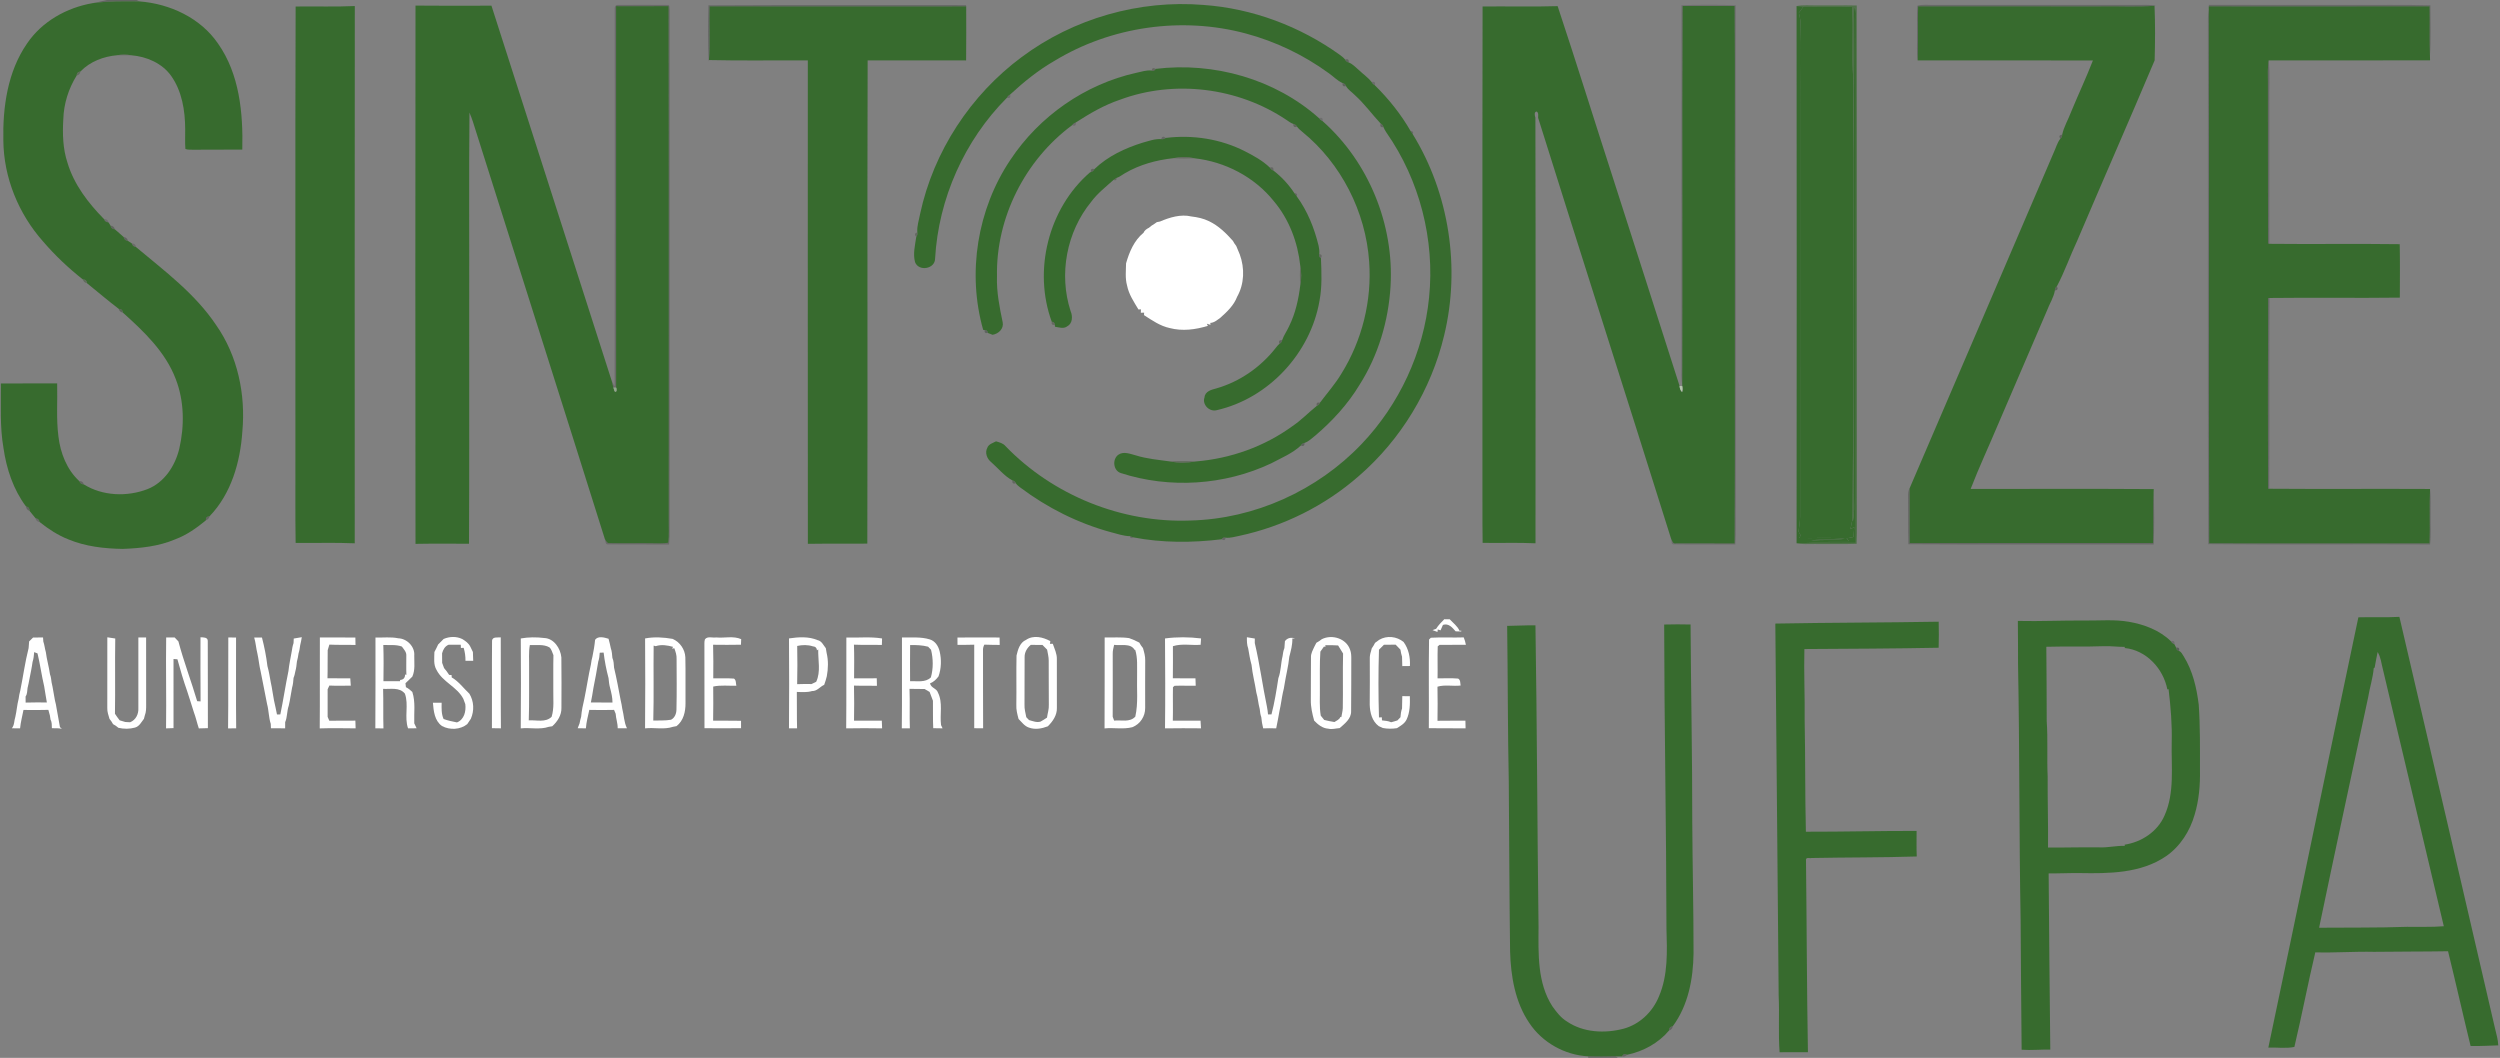 <?xml version="1.0" encoding="UTF-8" ?>
<!DOCTYPE svg PUBLIC "-//W3C//DTD SVG 1.1//EN" "http://www.w3.org/Graphics/SVG/1.1/DTD/svg11.dtd">
<svg width="1529pt" height="647pt" viewBox="0 0 1529 647" version="1.1" xmlns="http://www.w3.org/2000/svg">
<rect x="0" y="0" width="1529" height="647" fill="#808080" stroke="none"/>
<g id="#474e4588">
<path fill="#474e45" opacity="0.53" d=" M 65.39 0.00 L 83.50 0.00 L 85.28 0.86 C 75.73 0.75 66.15 0.63 56.67 1.93 C 59.59 1.37 62.49 0.69 65.39 0.00 Z" />
</g>
<g id="#376b2eff">
<path fill="#376b2e" opacity="1.00" d=" M 56.67 1.93 C 66.15 0.63 75.73 0.75 85.28 0.86 C 103.91 2.29 122.60 10.93 133.34 26.64 C 146.53 45.39 148.72 69.21 148.19 91.48 C 138.12 91.59 128.05 91.47 117.98 91.57 C 116.46 91.46 114.82 91.72 113.40 91.10 C 113.04 87.06 113.35 83.00 113.26 78.95 C 113.22 67.66 111.32 55.78 104.66 46.38 C 99.10 38.62 89.69 34.61 80.39 33.81 C 77.50 33.33 74.55 33.26 71.66 33.78 C 63.32 34.50 55.07 37.63 49.19 43.74 C 47.72 43.91 46.95 44.74 46.88 46.22 C 41.86 54.28 38.98 63.55 38.71 73.05 C 38.20 81.92 38.43 90.99 41.26 99.49 C 45.23 112.86 53.96 124.17 63.61 133.99 C 64.04 135.30 64.95 135.96 66.33 135.98 C 66.76 136.65 67.18 137.33 67.61 138.00 C 67.90 139.43 68.77 140.17 70.22 140.22 C 72.06 141.77 73.89 143.35 75.66 144.98 C 75.90 146.42 76.75 147.18 78.20 147.28 C 79.00 147.81 79.80 148.35 80.61 148.88 C 80.95 150.20 81.80 150.93 83.17 151.09 C 100.65 165.73 119.42 179.67 132.23 198.88 C 145.40 217.66 150.30 241.30 148.22 263.95 C 146.95 282.62 141.43 301.98 128.16 315.75 C 126.48 315.84 125.74 316.67 125.94 318.23 C 120.22 322.94 114.10 327.30 107.09 329.88 C 96.98 334.19 85.89 335.31 75.02 335.71 C 63.81 335.52 52.40 334.27 41.96 329.94 C 35.49 327.42 29.65 323.58 24.24 319.27 C 24.01 317.87 23.18 317.10 21.75 316.97 C 20.49 315.46 19.25 313.96 18.04 312.42 C 18.11 310.90 17.40 310.01 15.90 309.75 C 8.14 299.38 3.95 286.75 2.13 274.03 C -0.16 260.98 0.65 247.69 0.52 234.52 C 12.00 234.45 23.48 234.50 34.96 234.49 C 35.24 245.29 34.34 256.17 35.73 266.92 C 36.93 277.07 40.85 287.21 48.49 294.25 C 48.94 295.57 49.86 296.23 51.24 296.25 C 62.75 303.41 77.69 303.95 90.18 299.16 C 100.54 295.09 107.09 284.96 109.64 274.48 C 112.87 260.48 112.72 245.35 107.49 231.84 C 101.21 215.26 88.05 202.75 75.13 191.19 C 74.97 189.68 74.13 188.92 72.62 188.91 C 66.02 183.84 59.64 178.47 53.20 173.20 C 53.06 171.68 52.22 170.92 50.69 170.93 C 41.87 163.97 33.65 156.21 26.34 147.67 C 11.34 130.79 2.26 108.65 2.05 85.99 C 1.61 65.49 4.64 43.83 16.54 26.61 C 25.64 13.14 40.82 4.63 56.67 1.93 Z" />
<path fill="#376b2e" opacity="1.00" d=" M 254.12 3.42 C 269.60 3.60 285.09 3.51 300.57 3.47 C 325.07 79.92 349.59 156.37 374.09 232.83 C 374.46 234.21 374.84 235.61 375.15 237.02 C 375.32 237.58 375.66 238.70 375.84 239.26 C 377.28 240.58 377.37 237.83 376.82 237.06 C 376.76 159.30 376.83 81.53 376.79 3.77 C 387.50 3.85 398.21 3.78 408.91 3.74 C 409.12 108.49 408.94 213.25 409.00 318.01 C 408.93 322.65 409.29 327.30 408.75 331.92 C 405.21 332.63 401.59 332.23 398.02 332.26 C 389.65 332.12 381.27 332.43 372.91 332.18 C 371.25 332.44 370.65 330.78 369.93 329.68 C 343.86 246.68 317.45 163.79 291.25 80.82 C 290.00 76.79 288.80 72.74 287.13 68.86 C 286.73 108.57 287.07 148.30 286.96 188.02 C 286.88 236.19 287.10 284.37 286.84 332.54 C 275.94 332.57 265.03 332.41 254.12 332.63 C 254.00 222.89 254.00 113.15 254.12 3.42 Z" />
<path fill="#376b2e" opacity="1.00" d=" M 433.94 3.87 C 486.27 3.97 538.60 3.93 590.93 3.89 C 590.93 14.92 591.03 25.94 590.88 36.96 C 570.80 36.92 550.73 36.95 530.65 36.94 C 530.34 135.45 530.73 233.97 530.45 332.48 C 518.33 332.63 506.21 332.41 494.09 332.61 C 494.00 234.05 494.07 135.49 494.06 36.93 C 473.90 36.82 453.73 37.22 433.58 36.73 C 434.40 25.81 433.64 14.82 433.94 3.87 Z" />
<path fill="#376b2e" opacity="1.00" d=" M 906.75 3.96 C 922.05 3.80 937.36 4.23 952.65 3.75 C 964.21 38.54 975.07 73.58 986.37 108.46 C 999.99 150.98 1013.67 193.49 1027.22 236.02 C 1027.27 237.42 1027.70 238.84 1028.79 239.81 C 1029.13 238.59 1029.16 237.37 1028.89 236.14 L 1028.85 235.31 C 1029.14 158.10 1028.69 80.89 1029.08 3.68 C 1039.68 3.69 1050.29 3.73 1060.90 3.67 C 1061.25 46.76 1060.93 89.86 1061.05 132.95 C 1060.96 199.44 1061.21 265.92 1060.92 332.40 C 1048.91 332.26 1036.89 332.42 1024.88 332.36 C 1023.08 332.76 1022.76 330.81 1022.10 329.69 C 995.16 243.75 967.64 157.97 940.71 72.03 C 940.70 70.77 941.15 68.90 939.77 68.19 C 938.07 68.51 938.70 70.82 939.05 71.96 C 939.25 158.72 939.13 245.51 939.11 332.28 C 928.34 331.75 917.55 332.23 906.78 332.01 C 906.60 323.68 906.69 315.35 906.66 307.02 C 906.72 206.00 906.55 104.98 906.75 3.96 Z" />
<path fill="#376b2e" opacity="1.00" d=" M 1103.00 3.99 C 1112.89 4.21 1122.86 3.56 1132.70 4.30 C 1133.76 18.82 1132.34 33.49 1133.45 48.04 C 1133.87 58.03 1133.21 68.02 1133.31 78.01 C 1133.71 102.98 1133.41 127.98 1133.47 152.96 C 1133.58 207.78 1133.50 262.60 1133.01 317.41 C 1132.63 319.49 1132.17 321.55 1131.73 323.61 C 1132.49 323.20 1133.26 322.78 1134.05 322.37 C 1133.88 324.39 1133.74 326.40 1133.60 328.42 C 1132.17 328.70 1130.76 328.99 1129.37 329.27 C 1129.81 329.82 1130.26 330.36 1130.73 330.91 C 1123.09 330.80 1115.44 331.16 1107.83 330.52 C 1114.58 329.48 1121.45 330.56 1128.21 329.52 C 1119.00 328.45 1109.72 329.31 1100.49 329.03 C 1100.73 328.47 1100.99 327.92 1101.26 327.37 C 1100.80 326.59 1100.36 325.81 1099.95 325.03 C 1100.45 322.04 1100.89 319.03 1100.95 316.00 C 1100.87 231.66 1100.97 147.32 1100.92 62.98 C 1101.06 46.45 1100.60 29.91 1101.15 13.38 C 1101.09 11.50 1100.57 9.68 1100.17 7.86 C 1101.10 6.56 1102.04 5.28 1103.00 3.99 Z" />
<path fill="#376b2e" opacity="1.00" d=" M 1173.11 3.88 C 1210.07 3.93 1247.03 3.88 1283.99 3.90 C 1295.22 3.65 1306.50 4.41 1317.71 3.53 C 1318.17 14.65 1318.09 25.82 1317.78 36.93 C 1302.19 73.81 1286.07 110.48 1270.38 147.33 C 1266.06 156.50 1262.73 166.22 1257.98 175.13 C 1257.11 175.77 1256.70 176.61 1256.77 177.67 C 1256.02 182.01 1253.46 185.82 1251.94 189.93 C 1241.97 213.29 1231.83 236.58 1221.85 259.94 C 1216.38 273.00 1210.34 285.83 1205.25 299.04 C 1242.58 299.06 1279.91 298.88 1317.24 299.13 C 1317.22 299.55 1317.18 300.41 1317.16 300.84 C 1316.75 311.26 1317.19 321.70 1316.90 332.12 C 1267.24 332.11 1217.57 332.01 1167.91 332.17 C 1167.90 321.01 1167.85 309.85 1167.89 298.69 C 1197.41 230.19 1226.72 161.60 1256.16 93.06 C 1257.42 90.33 1258.22 87.31 1260.05 84.88 C 1260.87 84.24 1261.27 83.39 1261.23 82.34 C 1262.26 77.50 1264.94 73.14 1266.66 68.51 C 1271.00 57.95 1275.90 47.62 1280.03 36.97 C 1244.30 36.90 1208.57 36.97 1172.83 36.93 C 1173.25 25.92 1172.78 14.90 1173.11 3.88 Z" />
<path fill="#376b2e" opacity="1.00" d=" M 1350.86 3.89 C 1395.88 3.89 1440.90 3.96 1485.93 3.86 C 1486.14 14.00 1485.79 24.16 1486.16 34.30 C 1486.18 34.95 1486.22 36.24 1486.23 36.88 C 1453.32 37.03 1420.40 36.90 1387.49 36.94 C 1386.83 41.27 1387.04 45.65 1387.07 50.01 C 1387.14 82.95 1387.01 115.88 1387.13 148.81 L 1387.88 149.12 C 1414.46 149.42 1441.07 148.98 1467.67 149.34 C 1467.89 160.23 1467.77 171.13 1467.74 182.03 C 1441.16 182.38 1414.58 181.92 1388.00 182.25 L 1387.18 182.32 C 1386.99 221.15 1387.06 260.00 1387.14 298.84 L 1387.84 298.92 C 1420.62 299.18 1453.43 298.88 1486.21 299.06 C 1485.74 310.15 1486.32 321.25 1485.92 332.34 C 1440.99 332.31 1396.06 332.35 1351.14 332.32 C 1350.74 223.47 1351.26 114.61 1350.88 5.77 C 1350.87 5.30 1350.86 4.36 1350.86 3.89 Z" />
<path fill="#376b2e" opacity="1.00" d=" M 1234.12 379.76 C 1247.77 380.08 1261.40 379.40 1275.05 379.52 C 1284.06 379.62 1293.14 378.74 1302.09 380.29 C 1311.44 381.91 1320.87 385.48 1327.75 392.21 C 1328.21 393.09 1328.93 393.71 1329.89 394.05 C 1330.15 394.56 1330.66 395.59 1330.92 396.10 C 1331.03 397.17 1331.62 397.85 1332.70 398.14 C 1334.15 398.63 1334.71 400.24 1335.55 401.41 C 1341.08 410.28 1343.47 420.69 1344.74 430.95 C 1345.67 444.30 1345.49 457.68 1345.50 471.06 C 1345.67 480.13 1344.90 489.32 1342.30 498.05 C 1339.45 508.18 1333.45 517.69 1324.69 523.70 C 1309.32 534.19 1289.87 534.29 1271.98 533.97 C 1265.63 533.89 1259.29 534.24 1252.95 534.17 C 1253.14 570.10 1253.63 606.01 1253.96 641.94 C 1248.11 641.81 1242.27 642.45 1236.43 642.02 C 1236.12 615.70 1236.02 589.38 1235.82 563.06 C 1234.86 510.74 1235.23 458.39 1234.23 406.07 C 1234.33 397.30 1234.12 388.53 1234.12 379.76 M 1251.53 395.57 C 1251.63 410.72 1251.79 425.88 1251.77 441.03 C 1252.55 452.32 1251.83 463.65 1252.35 474.95 C 1252.26 489.43 1252.72 503.89 1252.57 518.36 C 1263.05 518.44 1273.53 518.09 1284.02 518.25 C 1289.21 518.48 1294.32 517.16 1299.53 517.33 C 1299.50 517.15 1299.46 516.79 1299.43 516.60 C 1309.81 515.04 1319.58 508.58 1323.82 498.80 C 1330.13 484.73 1327.88 468.96 1328.22 454.02 C 1328.51 443.14 1327.59 432.27 1326.30 421.49 C 1326.11 421.53 1325.74 421.61 1325.55 421.65 C 1323.11 408.97 1312.71 397.64 1299.51 396.33 C 1299.50 396.16 1299.48 395.81 1299.46 395.64 C 1295.29 395.66 1291.14 395.08 1286.98 395.20 C 1275.17 395.66 1263.34 395.23 1251.53 395.57 Z" />
</g>
<g>

<path fill="#fff" opacity="1.00" d=" M 139.63 389.86 C 141.21 389.88 142.79 389.90 144.37 389.93 C 144.43 408.43 144.24 426.93 144.45 445.44 C 142.80 445.43 141.14 445.45 139.49 445.49 C 139.73 426.95 139.50 408.40 139.63 389.86 Z" />
</g>
<g>
<path fill="#30332e" opacity="0.27" d=" M 375.98 5.97 C 375.79 4.71 376.24 2.76 377.93 3.03 C 388.01 2.97 398.11 2.94 408.19 3.04 C 409.86 2.68 409.34 5.04 409.61 5.95 C 409.56 113.30 409.59 220.65 409.59 327.99 C 409.51 329.67 409.36 331.35 409.20 333.03 C 396.73 332.93 384.25 333.11 371.79 332.96 C 370.11 333.11 370.31 330.69 369.93 329.68 C 370.65 330.78 371.25 332.44 372.91 332.18 C 381.27 332.43 389.65 332.12 398.02 332.26 C 401.59 332.23 405.21 332.63 408.75 331.92 C 409.29 327.30 408.93 322.65 409.00 318.01 C 408.94 213.25 409.12 108.49 408.91 3.74 C 398.21 3.78 387.50 3.85 376.79 3.77 C 376.83 81.53 376.76 159.30 376.82 237.06 C 376.40 237.05 375.56 237.03 375.15 237.02 C 374.84 235.61 374.46 234.21 374.09 232.83 C 374.70 234.03 375.30 235.24 375.92 236.45 C 376.08 159.63 375.98 82.80 375.98 5.97 Z" />
</g>
<g>
<path fill="#424640" opacity="0.39" d=" M 433.26 3.22 C 485.78 2.90 538.31 3.17 590.84 3.08 L 590.93 3.89 C 538.60 3.93 486.27 3.97 433.94 3.87 C 433.64 14.82 434.40 25.81 433.58 36.73 L 433.43 37.62 C 432.84 26.18 432.99 14.68 433.26 3.22 Z" />
</g>
<g>
<path fill="#376b2e" opacity="1.00" d=" M 624.93 34.85 C 656.51 11.32 696.78 -0.23 736.02 3.02 C 765.98 5.13 795.14 16.09 819.50 33.59 C 820.60 34.46 821.80 35.26 822.65 36.41 C 823.09 37.37 823.82 37.96 824.85 38.19 C 827.31 39.12 829.10 41.19 831.08 42.85 C 833.64 45.32 836.66 47.33 838.86 50.16 C 839.28 51.07 839.95 51.74 840.87 52.17 C 849.32 60.51 856.88 69.93 862.77 80.23 C 863.07 80.66 863.67 81.53 863.97 81.97 C 886.34 118.27 893.29 163.71 883.24 205.14 C 875.32 238.29 856.83 268.86 831.04 291.16 C 810.35 309.30 784.94 321.93 758.06 327.71 C 755.28 328.24 752.50 329.17 749.64 328.85 C 748.48 328.52 747.65 328.85 747.16 329.82 C 729.19 332.01 710.87 332.09 693.06 328.64 C 692.56 328.46 691.57 328.11 691.07 327.93 C 687.09 327.86 683.28 326.45 679.46 325.50 C 659.40 320.06 640.50 310.58 623.91 298.09 C 622.99 297.32 621.93 296.66 621.35 295.60 C 620.94 294.61 620.22 294.02 619.18 293.83 C 614.19 291.10 610.52 286.45 606.28 282.71 C 603.68 280.65 602.19 276.96 603.84 273.85 C 604.67 271.56 607.26 270.99 609.17 269.92 C 611.28 270.55 613.57 271.10 615.03 272.91 C 644.07 302.97 686.17 319.97 727.96 318.35 C 767.23 317.41 805.63 300.02 832.70 271.62 C 855.83 247.39 870.72 215.36 874.02 182.00 C 877.64 146.69 868.27 110.12 847.90 81.02 C 847.24 80.00 846.58 78.96 846.17 77.82 C 845.92 76.81 845.34 76.06 844.43 75.58 C 839.10 69.91 834.53 63.49 828.72 58.25 C 826.91 56.39 824.54 54.97 823.24 52.68 C 822.88 51.65 822.19 51.03 821.15 50.81 C 817.87 49.37 815.40 46.62 812.47 44.62 C 797.30 33.60 780.10 25.35 761.99 20.50 C 722.88 9.96 679.59 16.14 644.99 37.18 C 635.07 42.86 626.16 50.10 617.78 57.82 C 616.88 58.27 616.22 58.95 615.79 59.84 C 589.87 85.85 574.00 121.46 571.90 158.12 C 571.93 164.52 561.92 166.24 559.65 160.34 C 558.27 155.36 559.65 149.94 560.38 144.91 C 561.02 144.08 561.24 143.15 561.03 142.13 C 560.70 138.26 562.09 134.52 562.75 130.76 C 570.95 92.63 593.62 58.02 624.93 34.85 Z" />
<path fill="#376b2e" opacity="1.00" d=" M 706.82 42.12 C 742.34 37.77 779.89 48.33 806.74 72.29 C 807.25 73.13 807.97 73.73 808.91 74.09 C 837.09 99.08 852.67 137.38 850.46 174.95 C 849.23 196.23 842.93 217.39 831.45 235.42 C 824.33 247.21 814.90 257.47 804.45 266.38 C 802.34 267.98 800.43 270.04 797.87 270.87 C 796.82 271.04 796.05 271.60 795.56 272.53 C 790.35 277.34 783.60 280.12 777.39 283.42 C 748.95 296.83 715.36 299.01 685.45 289.31 C 680.77 287.80 680.15 280.74 684.05 278.07 C 687.30 275.87 691.28 277.66 694.67 278.51 C 701.43 280.65 708.52 281.22 715.50 282.20 C 720.75 283.19 726.14 283.10 731.40 282.21 C 752.56 280.50 773.27 273.14 790.45 260.63 C 795.83 257.03 800.32 252.27 805.31 248.26 C 806.30 247.94 806.96 247.28 807.29 246.28 C 811.71 240.38 816.69 234.80 820.48 228.40 C 833.07 208.12 839.11 183.82 837.38 160.00 C 835.26 129.46 820.24 99.93 796.45 80.60 C 795.34 79.64 794.17 78.72 793.30 77.53 C 792.81 76.59 792.05 76.01 791.03 75.80 C 789.42 75.27 788.09 74.20 786.71 73.29 C 757.24 53.50 718.23 48.58 684.91 61.02 C 675.27 64.25 666.47 69.42 657.97 74.90 C 657.03 75.21 656.28 75.77 655.72 76.57 C 626.98 97.83 609.04 133.17 609.76 169.01 C 609.42 178.49 611.31 187.83 613.23 197.06 C 614.06 201.01 610.72 204.18 607.06 204.76 C 606.34 204.48 604.89 203.93 604.17 203.65 C 604.07 202.44 603.42 201.84 602.20 201.84 L 601.32 201.77 C 591.41 166.93 597.74 127.91 617.90 97.84 C 635.54 71.10 663.72 51.44 695.04 44.51 C 698.10 43.89 701.17 42.77 704.35 43.15 C 705.50 43.46 706.33 43.12 706.82 42.12 Z" />
<path fill="#376b2e" opacity="1.00" d=" M 712.97 84.36 C 729.43 82.30 746.58 84.97 761.40 92.52 C 766.79 95.28 772.26 98.26 776.63 102.49 C 777.09 103.40 777.82 104.01 778.81 104.30 C 783.81 108.14 788.30 112.99 791.73 118.27 C 792.05 118.70 792.68 119.54 793.00 119.96 C 799.63 128.96 803.87 139.57 806.48 150.40 C 806.83 152.02 807.02 153.70 806.86 155.37 C 806.54 156.54 806.88 157.36 807.89 157.83 C 808.25 166.55 808.65 175.39 807.00 184.01 C 801.46 216.01 775.87 243.69 744.08 250.88 C 739.68 252.04 735.07 247.41 736.68 243.04 C 737.00 239.30 740.98 238.32 743.97 237.53 C 758.23 233.44 770.92 224.59 780.09 212.97 C 780.83 212.04 781.54 211.08 782.49 210.33 C 783.41 209.82 783.97 209.06 784.17 208.02 C 785.21 204.98 787.16 202.35 788.46 199.42 C 792.32 191.60 794.20 183.00 795.26 174.39 C 796.02 170.48 795.97 166.46 795.24 162.55 C 793.72 148.20 788.43 134.11 779.07 123.03 C 767.23 108.22 749.23 98.85 730.45 96.80 C 726.22 95.85 721.86 95.92 717.62 96.75 C 707.26 97.87 696.97 100.68 687.95 105.98 C 686.26 106.92 684.73 108.24 682.87 108.83 C 682.43 109.12 681.55 109.69 681.10 109.98 C 676.34 114.26 671.21 118.24 667.36 123.44 C 652.34 141.78 647.44 167.72 654.78 190.27 C 656.13 193.37 656.05 197.87 652.67 199.61 C 650.44 201.27 647.66 200.21 645.22 199.82 L 645.12 198.73 C 645.09 197.50 644.47 196.85 643.26 196.79 C 631.73 165.36 641.21 127.44 666.56 105.49 L 667.20 105.22 C 668.20 104.96 668.92 104.35 669.37 103.40 C 677.53 95.53 688.18 90.56 698.94 87.23 C 702.63 86.24 706.35 84.81 710.23 85.09 C 711.24 85.25 712.15 85.01 712.97 84.36 Z" />
<path fill="#376b2e" opacity="1.00" d=" M 1442.38 377.55 C 1450.74 377.31 1459.11 377.73 1467.47 377.27 C 1487.09 461.16 1506.51 545.09 1525.96 629.02 C 1526.79 632.42 1527.80 635.82 1527.94 639.35 C 1522.29 639.49 1516.66 639.88 1511.02 639.72 C 1506.30 620.43 1501.96 601.06 1497.22 581.78 C 1482.13 582.05 1467.03 581.92 1451.94 582.15 C 1439.97 581.87 1428.01 582.79 1416.04 582.46 C 1411.48 601.67 1407.80 621.11 1403.24 640.31 C 1398.11 641.39 1392.58 640.50 1387.31 640.72 C 1405.83 553.03 1423.83 465.23 1442.38 377.55 M 1454.15 398.79 C 1453.52 401.95 1452.89 405.10 1452.35 408.28 C 1452.21 408.37 1451.92 408.57 1451.77 408.67 C 1451.26 414.74 1449.31 420.57 1448.34 426.57 C 1438.32 473.51 1428.15 520.41 1418.36 567.40 C 1436.24 567.23 1454.14 567.48 1472.01 566.85 C 1479.54 566.75 1487.10 567.11 1494.63 566.48 C 1482.15 514.01 1469.76 461.52 1457.31 409.04 C 1456.37 405.59 1456.12 401.85 1454.15 398.79 Z" />
<path fill="#376b2e" opacity="1.00" d=" M 1085.79 381.38 C 1119.09 380.75 1152.39 380.82 1185.70 380.23 C 1185.79 385.54 1185.87 390.85 1185.68 396.16 C 1158.31 396.70 1130.93 396.78 1103.56 396.96 C 1103.21 411.30 1103.90 425.63 1103.72 439.97 C 1104.18 462.87 1103.92 485.78 1104.48 508.68 C 1127.05 508.73 1149.61 508.14 1172.19 508.19 C 1172.20 513.40 1172.05 518.61 1172.29 523.82 C 1150.84 524.51 1129.37 524.33 1107.92 524.76 C 1106.86 525.09 1104.75 524.11 1104.54 525.70 C 1105.01 564.96 1105.04 604.25 1105.73 643.52 C 1099.94 643.55 1094.17 643.49 1088.40 643.55 C 1087.54 632.00 1088.38 620.40 1087.83 608.84 C 1087.15 533.02 1086.53 457.20 1085.79 381.38 Z" />
</g>
<g id="#2325222e">
<path fill="#232522" opacity="0.18" d=" M 1028.37 3.18 C 1039.44 2.85 1050.55 2.79 1061.62 3.21 C 1061.73 105.13 1061.63 207.06 1061.67 308.99 C 1061.51 317.00 1062.06 325.04 1061.35 333.03 C 1048.86 332.97 1036.36 333.16 1023.88 332.96 C 1021.86 333.24 1022.48 330.86 1022.10 329.69 C 1022.76 330.81 1023.08 332.76 1024.88 332.36 C 1036.89 332.42 1048.91 332.26 1060.92 332.40 C 1061.21 265.92 1060.96 199.44 1061.05 132.95 C 1060.93 89.86 1061.25 46.76 1060.90 3.67 C 1050.29 3.73 1039.68 3.69 1029.08 3.68 C 1028.69 80.89 1029.14 158.10 1028.85 235.31 C 1028.03 231.58 1028.30 227.75 1028.33 223.97 C 1028.33 150.37 1028.25 76.77 1028.37 3.18 Z" />
</g>
<g>
<path fill="#376b2e" opacity="0.66" d=" M 1098.78 3.72 C 1102.78 2.90 1106.89 3.37 1110.95 3.31 C 1119.16 3.40 1127.38 3.16 1135.59 3.36 C 1135.82 110.90 1135.58 218.45 1135.71 326.00 C 1135.69 328.20 1135.61 330.40 1135.52 332.61 C 1127.03 332.95 1118.55 332.64 1110.07 332.73 C 1106.30 332.64 1102.49 333.12 1098.79 332.26 C 1110.85 331.67 1122.93 332.20 1135.00 332.00 C 1135.09 224.00 1134.96 116.00 1135.08 8.01 C 1134.91 6.74 1135.12 5.25 1134.26 4.20 C 1133.56 7.41 1134.05 10.72 1133.94 13.98 C 1134.08 40.67 1133.89 67.35 1133.51 94.02 C 1133.63 162.35 1133.17 230.68 1133.91 299.00 C 1133.69 305.64 1134.55 312.36 1133.22 318.92 C 1133.16 318.55 1133.06 317.79 1133.01 317.41 C 1133.50 262.60 1133.58 207.78 1133.47 152.96 C 1133.41 127.98 1133.71 102.98 1133.31 78.01 C 1133.21 68.02 1133.87 58.03 1133.45 48.04 C 1132.34 33.49 1133.76 18.82 1132.70 4.30 C 1122.86 3.56 1112.89 4.21 1103.00 3.99 C 1101.58 3.93 1100.17 3.84 1098.78 3.72 Z" />
</g>
<g>
<path fill="#3b403a" opacity="0.35" d=" M 1172.70 3.47 C 1176.05 2.55 1179.59 3.11 1183.04 3.02 C 1224.34 2.99 1265.65 3.04 1306.95 3.01 C 1310.83 3.02 1314.73 2.81 1318.58 3.40 L 1317.71 3.53 C 1306.50 4.41 1295.22 3.65 1283.99 3.90 C 1247.03 3.88 1210.07 3.93 1173.11 3.88 C 1172.78 14.90 1173.25 25.92 1172.83 36.93 C 1172.06 31.32 1172.62 25.65 1172.49 20.01 C 1172.60 14.50 1172.21 8.96 1172.70 3.47 Z" />
</g>
<g>
<path fill="#3c403a" opacity="0.35" d=" M 1350.99 2.99 C 1379.33 3.05 1407.66 2.99 1435.99 3.01 C 1452.80 3.16 1469.63 2.74 1486.43 3.24 C 1486.47 13.59 1486.86 23.98 1486.16 34.30 C 1485.79 24.16 1486.14 14.00 1485.93 3.86 C 1440.90 3.96 1395.88 3.89 1350.86 3.89 L 1350.99 2.99 Z" />
</g>
<g>
<path fill="#376b2e" opacity="1.00" d=" M 180.81 3.99 C 192.87 3.78 204.95 4.28 217.00 3.69 C 216.87 113.22 216.95 222.76 216.96 332.29 C 204.92 331.75 192.86 332.21 180.81 332.05 C 180.49 313.39 180.78 294.72 180.67 276.05 C 180.77 185.37 180.49 94.67 180.81 3.99 Z" />
</g>
<g>
<path fill="#376b2e" opacity="1.00" d=" M 1098.78 3.72 C 1100.17 3.84 1101.58 3.93 1103.00 3.99 C 1102.04 5.28 1101.10 6.56 1100.17 7.86 C 1100.57 9.68 1101.09 11.50 1101.15 13.38 C 1100.60 29.91 1101.06 46.45 1100.92 62.98 C 1100.97 147.32 1100.87 231.66 1100.95 316.00 C 1100.89 319.03 1100.45 322.04 1099.95 325.03 C 1100.36 325.81 1100.80 326.59 1101.26 327.37 C 1100.99 327.92 1100.73 328.47 1100.49 329.03 C 1109.72 329.31 1119.00 328.45 1128.21 329.52 C 1121.45 330.56 1114.58 329.48 1107.83 330.52 C 1115.44 331.16 1123.09 330.80 1130.73 330.91 C 1130.26 330.36 1129.81 329.82 1129.37 329.27 C 1130.76 328.99 1132.17 328.70 1133.60 328.42 C 1133.74 326.40 1133.88 324.39 1134.05 322.37 C 1133.26 322.78 1132.49 323.20 1131.73 323.61 C 1132.17 321.55 1132.63 319.49 1133.01 317.41 C 1133.06 317.79 1133.16 318.55 1133.22 318.92 C 1134.55 312.36 1133.69 305.64 1133.91 299.00 C 1133.17 230.68 1133.63 162.35 1133.51 94.02 C 1133.89 67.35 1134.08 40.67 1133.94 13.98 C 1134.05 10.72 1133.56 7.41 1134.26 4.20 C 1135.12 5.25 1134.91 6.74 1135.08 8.01 C 1134.96 116.00 1135.09 224.00 1135.00 332.00 C 1122.93 332.20 1110.85 331.67 1098.79 332.26 C 1098.89 222.75 1098.91 113.24 1098.78 3.72 Z" />
</g>
<g id="#25282534">
<path fill="#252825" opacity="0.20" d=" M 1350.35 12.07 C 1350.31 9.95 1350.51 7.85 1350.88 5.77 C 1351.26 114.61 1350.74 223.47 1351.14 332.32 C 1396.06 332.35 1440.99 332.31 1485.92 332.34 C 1486.32 321.25 1485.74 310.15 1486.21 299.06 C 1487.05 304.34 1486.55 309.69 1486.67 315.00 C 1486.51 321.03 1487.17 327.09 1486.25 333.07 C 1441.00 332.84 1395.74 333.31 1350.50 332.84 C 1350.18 225.92 1350.48 118.99 1350.35 12.07 Z" />
</g>
<g id="#586352bd">
<path fill="#586352" opacity="0.74" d=" M 71.66 33.78 C 74.55 33.26 77.50 33.33 80.39 33.81 C 77.48 33.84 74.57 33.81 71.66 33.78 Z" />
</g>
<g id="#4b554899">
<path fill="#4b5548" opacity="0.60" d=" M 822.65 36.41 C 824.33 35.88 825.07 36.47 824.85 38.19 C 823.82 37.96 823.09 37.37 822.65 36.41 Z" />
</g>
<g id="#42474166">
<path fill="#424741" opacity="0.40" d=" M 1387.07 50.01 C 1387.04 45.65 1386.83 41.27 1387.49 36.94 C 1388.52 45.91 1387.63 54.97 1387.91 63.97 C 1387.89 92.36 1387.96 120.74 1387.88 149.12 L 1387.13 148.81 C 1387.01 115.88 1387.14 82.95 1387.07 50.01 Z" />
</g>
<g id="#4c514580">
<path fill="#4c5145" opacity="0.50" d=" M 704.35 43.15 C 704.57 41.57 705.39 41.23 706.82 42.12 C 706.33 43.12 705.50 43.46 704.35 43.15 Z" />
</g>
<g id="#556650bd">
<path fill="#556650" opacity="0.74" d=" M 46.88 46.22 C 46.95 44.74 47.72 43.91 49.19 43.74 C 49.00 45.11 48.22 45.93 46.88 46.22 Z" />
</g>
<g id="#26292537">
<path fill="#262925" opacity="0.22" d=" M 838.86 50.16 C 840.63 49.72 841.30 50.39 840.87 52.17 C 839.95 51.74 839.28 51.07 838.86 50.16 Z" />
</g>
<g id="#4e584daa">
<path fill="#4e584d" opacity="0.67" d=" M 821.15 50.81 C 822.19 51.03 822.88 51.65 823.24 52.68 C 821.54 53.11 820.85 52.48 821.15 50.81 Z" />
</g>
<g id="#26292638">
<path fill="#262926" opacity="0.22" d=" M 615.79 59.84 C 616.22 58.95 616.88 58.27 617.78 57.82 C 618.25 59.61 617.59 60.28 615.79 59.84 Z" />
</g>
<g>
<path fill="#fff" opacity="1.00" d=" M 394.54 390.47 C 400.11 389.40 405.83 389.78 411.39 390.74 C 415.85 392.73 418.91 397.08 419.16 401.99 C 419.38 411.33 419.16 420.67 419.26 430.02 C 419.30 435.19 418.08 440.81 413.74 444.11 C 413.22 444.21 412.16 444.41 411.63 444.51 C 406.15 446.39 400.20 444.82 394.52 445.46 C 394.69 427.14 394.66 408.80 394.54 390.47 M 399.77 394.85 C 399.57 410.13 399.96 425.42 399.55 440.70 C 403.16 440.54 406.83 440.84 410.40 440.19 C 412.69 439.05 413.69 436.41 413.72 433.97 C 413.97 423.66 413.83 413.34 413.80 403.03 C 413.93 400.74 413.18 398.56 412.40 396.44 L 411.09 396.78 L 411.62 395.61 C 408.19 394.65 404.47 394.03 401.01 395.20 C 400.70 395.11 400.08 394.93 399.77 394.85 Z" />
</g>
<g id="#23252130">
<path fill="#232521" opacity="0.19" d=" M 806.74 72.29 C 808.47 71.66 809.19 72.25 808.91 74.09 C 807.97 73.73 807.25 73.13 806.74 72.29 Z" />
</g>
<g id="#23262232">
<path fill="#232622" opacity="0.20" d=" M 655.72 76.57 C 656.28 75.77 657.03 75.21 657.97 74.90 C 658.20 76.73 657.45 77.29 655.72 76.57 Z" />
</g>
<g id="#4e58499a">
<path fill="#4e5849" opacity="0.60" d=" M 791.03 75.80 C 792.05 76.01 792.81 76.59 793.30 77.53 C 791.61 78.10 790.85 77.52 791.03 75.80 Z" />
</g>
<g id="#4a52468d">
<path fill="#4a5246" opacity="0.55" d=" M 844.43 75.58 C 845.34 76.06 845.92 76.81 846.17 77.82 C 844.41 78.01 843.83 77.27 844.43 75.58 Z" />
</g>
<g id="#3d433c6b">
<path fill="#3d433c" opacity="0.42" d=" M 862.77 80.23 L 863.69 80.22 L 864.30 81.11 L 863.97 81.97 C 863.67 81.53 863.07 80.66 862.77 80.23 Z" />
</g>
<g id="#474e4491">
<path fill="#474e44" opacity="0.57" d=" M 1260.05 84.88 C 1259.10 83.37 1259.50 82.52 1261.23 82.34 C 1261.27 83.39 1260.87 84.24 1260.05 84.88 Z" />
</g>
<g id="#4349416e">
<path fill="#434941" opacity="0.43" d=" M 710.23 85.09 C 710.63 83.41 711.54 83.17 712.97 84.36 C 712.15 85.01 711.24 85.25 710.23 85.09 Z" />
</g>
<g id="#586351b0">
<path fill="#586351" opacity="0.69" d=" M 717.62 96.75 C 721.86 95.92 726.22 95.85 730.45 96.80 C 726.17 97.00 721.89 97.01 717.62 96.75 Z" />
</g>
<g id="#42483d6b">
<path fill="#42483d" opacity="0.42" d=" M 776.63 102.49 C 778.34 101.92 779.06 102.52 778.81 104.30 C 777.82 104.01 777.09 103.40 776.63 102.49 Z" />
</g>
<g id="#4950468d">
<path fill="#495046" opacity="0.55" d=" M 667.20 105.22 C 666.92 103.48 667.65 102.88 669.37 103.40 C 668.92 104.35 668.20 104.96 667.20 105.22 Z" />
</g>
<g id="#545e4ea7">
<path fill="#545e4e" opacity="0.65" d=" M 681.10 109.98 C 681.55 109.69 682.43 109.12 682.87 108.83 L 682.86 109.74 L 681.95 110.34 L 681.10 109.98 Z" />
</g>
<g id="#3e433b6a">
<path fill="#3e433b" opacity="0.42" d=" M 791.73 118.27 L 792.65 118.23 L 793.30 119.10 L 793.00 119.96 C 792.68 119.54 792.05 118.70 791.73 118.27 Z" />
</g>
<g>
<path fill="#fff" opacity="1.00" d=" M 709.43 135.49 C 715.34 132.96 722.19 130.84 728.63 132.39 C 732.36 132.82 736.09 133.63 739.48 135.30 C 745.24 138.07 749.83 142.56 754.02 147.28 C 754.60 148.39 755.29 149.43 756.08 150.42 C 756.81 152.16 757.48 153.93 758.26 155.65 C 761.31 164.03 761.07 173.61 756.64 181.47 C 754.64 186.78 750.46 190.69 746.33 194.38 C 744.45 195.69 742.62 197.40 740.21 197.49 L 740.33 198.68 C 739.77 198.51 738.65 198.16 738.09 197.98 L 738.73 199.29 C 731.19 201.61 723.14 202.67 715.41 200.64 C 709.52 199.38 704.62 195.92 699.68 192.74 C 699.70 192.35 699.73 191.59 699.75 191.20 C 699.25 191.22 698.24 191.27 697.73 191.29 C 697.75 190.76 697.79 189.72 697.81 189.20 C 697.43 189.22 696.66 189.25 696.28 189.27 C 693.48 184.61 690.38 180.05 689.31 174.60 C 688.07 170.22 688.64 165.56 688.70 161.06 C 690.68 154.11 693.65 147.03 699.38 142.37 C 699.97 140.86 701.33 139.99 702.71 139.29 C 703.11 138.97 703.89 138.33 704.29 138.01 C 705.41 137.36 706.47 136.63 707.53 135.86 C 708.00 135.77 708.95 135.58 709.43 135.49 Z" />
<path fill="#fff" opacity="1.00" d=" M 627.54 391.34 C 632.12 388.24 637.89 389.64 642.39 392.13 C 642.33 392.54 642.20 393.37 642.13 393.78 C 642.57 393.77 643.45 393.74 643.89 393.73 C 644.92 396.78 646.46 399.78 646.37 403.09 C 646.41 413.03 646.41 422.98 646.39 432.92 C 646.56 437.37 643.88 441.24 640.84 444.22 C 637.15 445.64 633.06 446.39 629.25 444.98 C 626.55 444.08 624.88 441.63 622.95 439.72 C 622.19 436.87 621.42 433.98 621.59 431.01 C 621.75 420.98 621.48 410.94 621.71 400.92 C 622.55 397.26 623.76 392.98 627.54 391.34 M 630.41 394.41 C 628.17 396.28 626.60 398.88 626.65 401.88 C 626.55 411.57 626.68 421.26 626.59 430.96 C 626.46 433.57 627.19 436.10 627.68 438.65 C 628.23 439.23 628.78 439.80 629.35 440.39 C 631.61 441.01 633.98 442.04 636.37 441.35 C 637.74 440.63 639.03 439.75 640.34 438.90 C 640.70 436.25 641.62 433.68 641.46 430.98 C 641.35 421.97 641.47 412.95 641.39 403.94 C 641.40 401.69 640.77 399.52 640.42 397.33 C 639.46 396.36 638.50 395.40 637.56 394.44 C 635.17 394.37 632.78 394.37 630.41 394.41 Z" />
</g>
<g id="#23262231">
<path fill="#232622" opacity="0.19" d=" M 63.61 133.99 C 65.07 133.88 65.98 134.54 66.33 135.98 C 64.95 135.96 64.04 135.30 63.61 133.99 Z" />
</g>
<g id="#4951478e">
<path fill="#495147" opacity="0.56" d=" M 67.61 138.00 C 69.02 138.10 69.89 138.84 70.22 140.22 C 68.77 140.17 67.90 139.43 67.61 138.00 Z" />
</g>
<g id="#4e584a8b">
<path fill="#4e584a" opacity="0.55" d=" M 560.38 144.91 C 559.17 143.53 559.38 142.61 561.03 142.13 C 561.24 143.15 561.02 144.08 560.38 144.91 Z" />
</g>
<g id="#454b4387">
<path fill="#454b43" opacity="0.53" d=" M 75.66 144.98 C 77.07 145.13 77.92 145.89 78.20 147.28 C 76.75 147.18 75.90 146.42 75.66 144.98 Z" />
</g>
<g id="#25282438">
<path fill="#252824" opacity="0.22" d=" M 80.61 148.88 C 82.10 148.87 82.96 149.61 83.17 151.09 C 81.80 150.93 80.95 150.20 80.61 148.88 Z" />
</g>
<g id="#474d4374">
<path fill="#474d43" opacity="0.45" d=" M 806.86 155.37 C 808.42 155.59 808.77 156.41 807.89 157.83 C 806.88 157.36 806.54 156.54 806.86 155.37 Z" />
</g>
<g id="#5a6453ba">
<path fill="#5a6453" opacity="0.73" d=" M 795.24 162.55 C 795.97 166.46 796.02 170.48 795.26 174.39 C 794.94 170.45 794.94 166.49 795.24 162.55 Z" />
</g>
<g id="#55664fbe">
<path fill="#55664f" opacity="0.75" d=" M 50.69 170.93 C 52.22 170.92 53.06 171.68 53.20 173.20 C 51.88 172.98 51.04 172.22 50.69 170.93 Z" />
</g>
<g id="#484e4597">
<path fill="#484e45" opacity="0.59" d=" M 1256.77 177.67 C 1256.70 176.61 1257.11 175.77 1257.98 175.13 C 1258.86 176.65 1258.46 177.50 1256.77 177.67 Z" />
</g>
<g id="#42474167">
<path fill="#424741" opacity="0.40" d=" M 1387.18 182.32 L 1388.00 182.25 C 1387.74 221.14 1388.08 260.03 1387.84 298.92 L 1387.14 298.84 C 1387.06 260.00 1386.99 221.15 1387.18 182.32 Z" />
</g>
<g id="#4f594bbf">
<path fill="#4f594b" opacity="0.75" d=" M 72.62 188.91 C 74.13 188.92 74.97 189.68 75.13 191.19 C 73.79 190.97 72.95 190.21 72.62 188.91 Z" />
</g>
<g id="#555c4d9e">
<path fill="#555c4d" opacity="0.62" d=" M 643.26 196.79 C 644.47 196.85 645.09 197.50 645.12 198.73 C 643.56 198.96 642.94 198.31 643.26 196.79 Z" />
</g>
<g id="#4b544ca0">
<path fill="#4b544c" opacity="0.63" d=" M 602.20 201.84 C 603.42 201.84 604.07 202.44 604.17 203.65 C 602.64 203.99 601.98 203.39 602.20 201.84 Z" />
</g>
<g id="#4b534899">
<path fill="#4b5348" opacity="0.60" d=" M 782.49 210.33 C 781.88 208.64 782.44 207.87 784.17 208.02 C 783.97 209.06 783.41 209.82 782.49 210.33 Z" />
</g>
<g id="#b4c4aeff">
<path fill="#b4c4ae" opacity="1.00" d=" M 1027.22 236.02 C 1027.64 236.05 1028.47 236.11 1028.89 236.14 C 1029.16 237.37 1029.13 238.59 1028.79 239.81 C 1027.70 238.84 1027.27 237.42 1027.22 236.02 Z" />
</g>
<g id="#91a88bff">
<path fill="#91a88b" opacity="1.00" d=" M 375.15 237.02 C 375.56 237.03 376.40 237.05 376.82 237.06 C 377.37 237.83 377.28 240.58 375.84 239.26 C 375.66 238.70 375.32 237.58 375.15 237.02 Z" />
</g>
<g id="#474d4385">
<path fill="#474d43" opacity="0.52" d=" M 805.31 248.26 C 804.91 246.54 805.57 245.88 807.29 246.28 C 806.96 247.28 806.30 247.94 805.31 248.26 Z" />
</g>
<g id="#49524899">
<path fill="#495248" opacity="0.60" d=" M 795.56 272.53 C 796.05 271.60 796.82 271.04 797.87 270.87 C 797.97 272.61 797.20 273.16 795.56 272.53 Z" />
</g>
<g id="#596452c1">
<path fill="#596452" opacity="0.76" d=" M 715.50 282.20 C 720.80 281.94 726.10 281.96 731.40 282.21 C 726.14 283.10 720.75 283.19 715.50 282.20 Z" />
</g>
<g id="#42484075">
<path fill="#424840" opacity="0.46" d=" M 48.49 294.25 C 49.96 294.15 50.88 294.81 51.24 296.25 C 49.86 296.23 48.94 295.57 48.49 294.25 Z" />
</g>
<g id="#50594da0">
<path fill="#50594d" opacity="0.63" d=" M 619.18 293.83 C 620.22 294.02 620.94 294.61 621.35 295.60 C 619.67 296.13 618.95 295.53 619.18 293.83 Z" />
</g>
<g id="#3f443d60">
<path fill="#3f443d" opacity="0.38" d=" M 1166.97 306.00 C 1167.02 303.55 1166.58 300.91 1167.89 298.69 C 1167.85 309.85 1167.90 321.01 1167.91 332.17 C 1217.57 332.01 1267.24 332.11 1316.90 332.12 C 1317.19 321.70 1316.75 311.26 1317.16 300.84 C 1317.59 311.55 1317.63 322.30 1317.16 333.01 C 1267.16 332.89 1217.16 333.19 1167.16 332.86 C 1166.88 323.91 1167.10 314.95 1166.97 306.00 Z" />
</g>
<g id="#50594eae">
<path fill="#50594e" opacity="0.68" d=" M 15.90 309.75 C 17.40 310.01 18.11 310.90 18.04 312.42 C 16.76 311.99 16.04 311.10 15.90 309.75 Z" />
</g>
<g id="#474c4380">
<path fill="#474c43" opacity="0.50" d=" M 125.94 318.23 C 125.74 316.67 126.48 315.84 128.16 315.75 C 127.85 316.97 127.11 317.79 125.94 318.23 Z" />
</g>
<g id="#282c283c">
<path fill="#282c28" opacity="0.24" d=" M 21.75 316.97 C 23.18 317.10 24.01 317.87 24.24 319.27 C 22.81 319.15 21.98 318.38 21.75 316.97 Z" />
</g>
<g id="#3f443b5c">
<path fill="#3f443b" opacity="0.36" d=" M 691.07 327.93 C 691.57 328.11 692.56 328.46 693.06 328.64 L 692.30 329.19 L 691.28 328.82 L 691.07 327.93 Z" />
</g>
<g id="#40453e66">
<path fill="#40453e" opacity="0.40" d=" M 747.16 329.82 C 747.65 328.85 748.48 328.52 749.64 328.85 C 749.37 330.43 748.54 330.75 747.16 329.82 Z" />
</g>
<g>
<path fill="#fff" opacity="1.00" d=" M 883.32 378.72 C 884.42 378.73 885.53 378.74 886.66 378.76 C 888.72 381.04 891.42 382.90 892.65 385.82 C 892.92 385.79 893.44 385.72 893.70 385.68 L 893.72 386.21 C 892.56 386.18 891.40 386.14 890.27 386.13 C 888.20 383.79 886.01 381.04 882.50 382.18 C 881.99 383.27 881.50 384.38 881.05 385.50 C 880.61 385.36 879.75 385.10 879.32 384.97 C 879.28 385.35 879.20 386.11 879.16 386.50 C 878.14 386.13 877.12 385.76 876.12 385.39 C 876.85 385.11 877.60 384.83 878.35 384.57 C 879.68 382.36 881.54 380.56 883.32 378.72 Z" />
</g>
<g>
<path fill="#376b2e" opacity="1.00" d=" M 1017.81 381.96 C 1023.19 381.82 1028.57 381.81 1033.95 381.94 C 1034.18 422.29 1035.02 462.63 1034.99 502.99 C 1035.14 529.67 1035.78 556.33 1035.77 583.01 C 1035.57 598.59 1032.55 614.91 1023.06 627.66 C 1021.56 627.87 1020.81 628.73 1020.81 630.24 C 1014.31 637.98 1004.99 643.05 995.15 645.09 C 993.66 644.39 992.62 644.73 992.01 646.11 C 991.03 646.10 989.07 646.08 988.09 646.07 C 982.52 646.20 976.89 646.31 971.30 646.04 C 957.03 645.32 943.23 637.58 935.31 625.65 C 926.65 612.90 924.01 597.11 923.57 581.97 C 923.13 547.33 923.04 512.67 922.77 478.02 C 922.11 446.29 922.22 414.54 921.78 382.80 C 927.54 382.74 933.30 382.35 939.08 382.47 C 940.06 443.97 940.19 505.48 940.97 566.98 C 940.88 583.32 940.19 601.09 949.40 615.41 C 949.47 615.51 949.62 615.72 949.70 615.82 C 952.10 619.19 954.73 622.55 958.32 624.73 C 968.35 631.58 981.49 632.16 992.96 629.17 C 1002.77 626.51 1010.74 618.89 1014.55 609.56 C 1020.23 596.48 1019.61 581.92 1019.21 567.99 C 1019.12 505.97 1017.89 443.98 1017.81 381.96 Z" />
</g>
<g>
<path fill="#fff" opacity="1.00" d=" M 20.24 389.90 C 22.27 389.89 24.30 389.89 26.33 389.89 C 26.37 390.50 26.45 391.73 26.49 392.34 C 27.23 394.43 27.38 396.67 28.03 398.80 C 28.59 403.38 29.95 407.82 30.57 412.40 C 31.19 413.98 31.34 415.68 31.55 417.36 C 32.45 420.99 32.85 424.73 33.61 428.40 C 34.08 430.03 34.38 431.70 34.64 433.39 C 35.41 437.15 35.90 440.97 36.67 444.73 C 36.97 444.97 37.55 445.44 37.84 445.68 C 35.82 445.36 33.77 445.35 31.73 445.38 C 31.66 443.60 31.82 441.74 30.91 440.14 C 30.81 439.50 30.62 438.23 30.52 437.60 C 30.19 436.45 29.87 435.30 29.58 434.15 C 24.51 434.32 19.43 434.25 14.36 434.20 C 13.65 437.94 12.64 441.64 12.28 445.45 C 10.60 445.40 8.92 445.39 7.24 445.42 C 8.91 443.44 8.58 440.76 9.38 438.44 C 10.22 434.78 10.45 431.00 11.41 427.36 C 11.64 425.69 11.91 424.02 12.39 422.41 C 14.16 413.75 15.31 404.94 17.50 396.38 C 17.62 395.01 17.72 393.64 17.82 392.28 C 18.63 391.49 19.43 390.69 20.24 389.90 M 20.91 398.84 C 20.74 400.84 20.56 402.88 19.92 404.81 C 19.65 406.51 19.41 408.24 19.06 409.94 C 18.27 413.54 17.75 417.20 16.85 420.79 C 16.60 422.53 16.74 424.47 15.64 425.98 C 15.64 427.22 15.65 428.46 15.68 429.70 C 20.00 429.56 24.33 429.60 28.66 429.62 C 28.21 426.36 27.45 423.14 27.04 419.87 C 25.46 413.17 24.55 406.32 22.95 399.63 C 22.44 399.43 21.42 399.03 20.91 398.84 Z" />
<path fill="#fff" opacity="1.00" d=" M 363.96 391.29 C 365.79 388.76 369.64 389.87 372.19 390.67 C 372.74 392.56 373.15 394.48 373.56 396.41 C 374.25 398.32 374.36 400.36 374.54 402.38 C 375.40 404.25 375.37 406.35 375.56 408.36 C 377.14 414.98 378.37 421.70 379.63 428.39 C 380.05 430.02 380.32 431.70 380.57 433.38 C 381.62 437.36 381.57 441.63 383.45 445.39 C 381.55 445.37 379.67 445.37 377.78 445.40 C 377.83 442.38 376.72 439.52 376.54 436.53 C 376.29 435.94 375.80 434.76 375.56 434.17 C 370.51 434.27 365.46 434.30 360.42 434.17 C 359.62 437.91 358.60 441.63 358.33 445.46 C 356.65 445.41 354.98 445.39 353.31 445.38 C 353.60 444.66 354.17 443.20 354.45 442.47 C 354.72 441.07 355.02 439.68 355.44 438.33 C 355.74 434.63 356.53 431.01 357.38 427.41 C 358.82 420.43 359.83 413.36 361.40 406.41 C 361.63 404.73 361.90 403.05 362.37 401.42 C 363.06 398.07 363.65 394.70 363.96 391.29 M 366.80 399.20 C 366.67 401.03 366.51 402.88 365.89 404.63 C 365.04 410.04 364.00 415.42 362.93 420.80 C 362.57 423.76 361.89 426.66 361.38 429.61 C 365.78 429.62 370.19 429.66 374.60 429.69 C 374.61 426.62 373.88 423.67 373.13 420.73 C 372.57 418.77 372.38 416.75 372.19 414.74 C 370.82 409.62 369.80 404.37 369.18 399.11 C 368.58 399.13 367.40 399.17 366.80 399.20 Z" />
</g>
<g>
<path fill="#fff" opacity="1.00" d=" M 65.64 389.77 C 67.26 389.98 68.87 390.25 70.49 390.51 C 70.24 405.85 70.56 421.20 70.31 436.54 C 71.22 437.90 72.15 439.26 73.18 440.54 C 74.33 440.85 75.48 441.19 76.61 441.57 C 77.60 441.62 78.59 441.68 79.57 441.73 C 83.13 440.33 84.85 436.63 84.62 432.96 C 84.59 418.60 84.56 404.24 84.62 389.88 C 86.20 389.88 87.78 389.89 89.36 389.89 C 89.41 403.59 89.33 417.29 89.39 431.00 C 89.40 433.21 89.40 435.47 88.57 437.56 C 88.44 438.08 88.17 439.10 88.03 439.62 C 86.45 441.63 85.25 444.25 82.57 444.99 C 79.25 445.91 75.77 445.90 72.41 445.13 C 71.42 444.24 70.32 443.50 69.15 442.89 C 68.53 441.74 67.81 440.66 66.97 439.66 C 66.34 437.48 65.51 435.31 65.62 433.00 C 65.58 418.59 65.60 404.18 65.64 389.77 Z" />
<path fill="#fff" opacity="1.00" d=" M 271.32 390.79 C 274.94 389.24 279.08 389.08 282.67 390.81 C 284.67 391.99 286.60 393.38 287.67 395.53 C 288.17 396.61 288.69 397.69 289.23 398.77 C 289.30 400.56 289.37 402.36 289.41 404.16 C 287.83 404.15 286.25 404.14 284.68 404.14 C 284.73 401.45 284.35 398.79 283.58 396.22 C 283.15 396.24 282.31 396.27 281.89 396.29 C 281.86 395.80 281.82 394.82 281.80 394.33 C 279.34 394.30 276.88 394.27 274.42 394.30 C 272.09 395.22 271.02 397.26 270.38 399.56 C 270.39 401.50 270.40 403.45 270.42 405.40 C 270.83 406.46 271.22 407.52 271.59 408.60 C 272.72 409.91 273.78 411.27 274.69 412.75 C 275.07 412.79 275.83 412.86 276.21 412.90 C 276.22 413.25 276.24 413.94 276.25 414.29 C 280.55 416.76 283.51 420.94 287.09 424.29 C 289.90 428.93 290.13 434.65 287.97 439.60 C 287.20 440.66 286.46 441.75 285.77 442.88 C 281.49 446.32 275.08 446.63 270.30 444.03 C 265.75 440.77 265.20 434.92 264.77 429.79 C 266.54 429.78 268.32 429.78 270.11 429.80 C 270.06 433.15 269.88 436.61 271.30 439.75 C 273.95 440.70 276.72 441.30 279.49 441.83 C 283.95 440.03 285.10 435.03 284.58 430.67 C 284.13 429.60 283.73 428.52 283.38 427.42 C 279.57 420.02 270.70 417.16 266.97 409.71 C 264.99 406.39 265.65 402.42 265.68 398.76 C 266.51 397.26 267.25 395.72 267.96 394.17 C 269.08 393.04 270.21 391.92 271.32 390.79 Z" />
<path fill="#fff" opacity="1.00" d=" M 551.64 389.87 C 557.31 390.00 563.14 389.37 568.65 391.05 C 571.95 392.05 573.93 395.16 574.69 398.38 C 575.87 403.37 575.72 408.80 574.01 413.66 C 572.66 415.45 571.02 417.17 568.83 417.88 C 569.22 420.74 572.86 420.96 573.64 423.56 C 576.77 429.76 574.70 436.85 575.54 443.44 C 575.77 443.95 576.24 444.95 576.47 445.45 C 574.56 445.39 572.66 445.37 570.77 445.36 C 570.48 439.77 570.68 434.17 570.59 428.58 C 569.89 426.78 569.24 424.98 568.55 423.19 C 567.52 422.59 566.48 422.00 565.48 421.39 C 562.40 421.35 559.33 421.39 556.26 421.29 C 556.56 429.34 556.20 437.39 556.47 445.44 C 554.82 445.41 553.17 445.42 551.54 445.45 C 551.77 426.92 551.54 408.40 551.64 389.87 M 556.63 394.52 C 556.57 401.89 556.55 409.26 556.61 416.62 C 560.88 416.43 565.94 417.63 569.33 414.29 C 570.86 408.79 570.78 402.92 569.42 397.40 C 568.82 396.77 568.22 396.14 567.63 395.52 C 564.03 394.57 560.32 394.46 556.63 394.52 Z" />
</g>
<g>
<path fill="#fff" opacity="1.00" d=" M 101.63 389.88 C 103.36 389.87 105.10 389.87 106.83 389.88 C 107.59 390.67 108.35 391.47 109.11 392.28 C 112.37 404.64 116.98 416.60 120.59 428.85 C 121.11 428.88 122.15 428.94 122.67 428.97 C 122.53 415.90 122.64 402.83 122.62 389.76 C 124.25 389.83 127.08 389.65 127.07 391.98 C 127.20 409.76 127.04 427.55 127.14 445.34 C 125.29 445.37 123.44 445.41 121.60 445.49 C 120.49 442.18 119.77 438.75 118.53 435.48 C 117.24 431.14 115.76 426.86 114.41 422.54 C 112.16 416.18 110.29 409.71 108.51 403.22 C 107.91 403.18 106.72 403.09 106.12 403.05 C 106.14 417.14 106.08 431.22 106.13 445.31 C 104.60 445.35 103.08 445.41 101.56 445.48 C 101.82 426.92 101.37 408.43 101.63 389.88 Z" />
</g>
<g>
<path fill="#fff" opacity="1.00" d=" M 155.46 389.90 C 157.04 389.90 158.62 389.90 160.21 389.90 C 161.70 395.63 162.86 401.48 163.56 407.37 C 164.48 410.66 165.02 414.04 165.62 417.40 C 166.47 421.02 166.83 424.74 167.58 428.39 C 168.32 431.21 168.74 434.12 169.40 436.97 C 169.91 436.96 170.93 436.95 171.45 436.94 C 173.28 428.12 174.59 419.20 176.42 410.39 C 176.85 406.36 177.72 402.39 178.42 398.41 C 178.68 396.68 178.95 394.95 179.54 393.31 C 179.57 392.62 179.62 391.24 179.65 390.54 C 181.28 390.22 182.92 389.93 184.57 389.70 C 184.31 391.35 184.02 393.00 183.59 394.63 C 183.36 396.31 183.13 398.00 182.59 399.62 C 182.34 401.30 182.07 402.98 181.59 404.61 C 181.40 406.64 181.17 408.68 180.61 410.65 C 180.34 411.99 180.10 413.35 179.53 414.61 C 179.39 416.62 179.22 418.66 178.63 420.61 C 177.87 424.26 177.49 427.98 176.59 431.61 C 175.43 434.88 175.78 438.49 174.41 441.68 C 174.39 442.93 174.39 444.18 174.40 445.44 C 171.51 445.40 168.61 445.40 165.71 445.40 C 165.68 444.73 165.62 443.38 165.59 442.71 C 164.32 438.80 164.42 434.59 163.35 430.62 C 161.95 423.98 160.84 417.28 159.41 410.64 C 158.50 407.01 158.24 403.25 157.40 399.60 C 156.60 396.39 156.42 393.07 155.46 389.90 Z" />
</g>
<g>
<path fill="#fff" opacity="1.00" d=" M 195.63 389.86 C 202.87 389.91 210.11 389.85 217.35 389.91 C 217.36 391.43 217.39 392.94 217.42 394.47 C 212.10 394.29 206.77 394.53 201.45 394.24 C 201.13 395.38 200.78 396.51 200.42 397.64 C 200.29 403.37 200.47 409.11 200.29 414.84 C 204.94 414.85 209.58 414.86 214.23 414.86 C 214.33 416.36 214.43 417.85 214.54 419.35 C 210.18 419.34 205.81 419.51 201.45 419.28 C 201.18 419.85 200.65 420.97 200.38 421.54 C 200.41 427.17 200.40 432.81 200.38 438.45 C 200.64 439.04 201.16 440.23 201.42 440.82 C 206.72 440.66 212.04 440.80 217.35 440.74 C 217.38 442.31 217.43 443.88 217.50 445.46 C 210.18 445.39 202.86 445.25 195.55 445.49 C 195.72 426.95 195.52 408.40 195.63 389.86 Z" />
</g>
<g>
<path fill="#fff" opacity="1.00" d=" M 229.64 389.92 C 234.29 390.05 239.01 389.43 243.60 390.38 C 248.97 390.56 253.85 395.56 253.36 401.01 C 253.30 405.31 254.01 409.80 252.17 413.84 C 250.76 415.17 249.36 416.52 247.98 417.88 C 248.05 418.48 248.19 419.68 248.26 420.28 C 249.74 421.00 251.00 422.06 252.18 423.20 C 254.22 429.41 253.12 435.99 253.36 442.40 C 253.72 443.15 254.45 444.66 254.81 445.42 C 253.06 445.40 251.31 445.41 249.56 445.45 C 247.17 438.58 250.11 431.04 247.63 424.22 C 244.27 420.13 238.89 421.59 234.31 421.31 C 234.55 429.37 234.28 437.43 234.52 445.49 C 232.86 445.45 231.21 445.43 229.56 445.44 C 229.73 426.93 229.60 408.42 229.64 389.92 M 234.43 394.46 C 234.70 401.84 234.61 409.23 234.51 416.62 C 237.89 416.63 241.27 416.64 244.66 416.63 L 244.72 415.85 C 246.77 415.76 247.77 414.52 247.74 412.51 L 248.55 412.76 C 248.37 408.81 248.55 404.86 248.50 400.91 C 248.64 398.73 246.95 397.09 245.79 395.44 C 242.15 394.07 238.22 394.68 234.43 394.46 Z" />
<path fill="#fff" opacity="1.00" d=" M 808.44 390.91 C 814.72 387.78 823.42 390.52 825.73 397.40 C 826.41 399.19 826.47 401.11 826.45 403.01 C 826.36 413.69 826.51 424.38 826.34 435.06 C 826.42 439.62 822.43 442.58 819.35 445.31 C 817.03 445.46 814.69 446.24 812.38 445.66 C 808.84 445.44 806.09 443.17 803.74 440.74 C 802.60 436.60 801.61 432.35 801.70 428.03 C 801.77 419.38 801.69 410.73 801.79 402.09 C 801.65 399.66 802.96 397.56 803.90 395.43 C 804.20 394.86 804.79 393.71 805.09 393.13 C 806.28 392.51 807.39 391.76 808.44 390.91 M 810.57 394.61 L 810.62 395.68 L 809.75 395.42 C 809.01 396.46 808.28 397.50 807.54 398.53 C 807.02 406.03 807.30 413.55 807.23 421.06 C 807.33 426.60 806.84 432.19 807.77 437.69 C 808.47 438.55 809.18 439.43 809.89 440.32 C 811.95 440.84 814.03 441.27 816.15 441.59 C 817.50 440.71 819.21 440.10 819.80 438.43 L 820.35 438.63 C 820.64 436.78 821.18 434.97 821.25 433.10 C 821.46 421.96 821.16 410.82 821.43 399.69 C 820.43 398.03 819.40 396.40 818.39 394.76 C 815.78 394.56 813.18 394.56 810.57 394.61 Z" />
</g>
<g>
<path fill="#fff" opacity="1.00" d=" M 300.94 391.75 C 301.24 389.27 304.50 390.02 306.26 389.81 C 306.39 408.35 306.18 426.90 306.36 445.44 C 304.52 445.39 302.69 445.37 300.86 445.36 C 300.97 427.49 300.77 409.61 300.94 391.75 Z" />
</g>
<g>
<path fill="#fff" opacity="1.00" d=" M 318.51 390.48 C 323.23 389.64 328.11 389.62 332.86 390.21 C 338.78 390.41 342.84 396.60 343.33 402.05 C 343.48 412.34 343.40 422.64 343.37 432.94 C 343.50 437.37 340.95 441.31 337.76 444.18 C 337.22 444.26 336.14 444.44 335.60 444.53 C 330.16 446.40 324.16 444.87 318.49 445.48 C 318.67 427.15 318.63 408.81 318.51 390.48 M 324.05 394.51 C 323.23 398.96 323.70 403.49 323.60 407.99 C 323.52 418.85 323.76 429.72 323.39 440.58 C 328.07 440.26 333.60 442.09 337.37 438.40 C 339.02 433.06 338.29 427.46 338.40 421.98 C 338.46 414.89 338.30 407.80 338.48 400.72 C 337.72 399.08 337.41 397.13 335.99 395.90 C 332.33 393.85 328.05 394.75 324.05 394.51 Z" />
</g>
<g>
<path fill="#fff" opacity="1.00" d=" M 431.13 391.03 C 432.66 388.92 435.79 390.24 438.02 389.86 C 443.08 390.36 448.54 388.78 453.31 390.91 C 453.28 391.76 453.21 393.46 453.17 394.31 C 447.49 394.43 441.81 394.40 436.13 394.33 C 436.33 401.16 436.30 408.01 436.23 414.85 C 440.46 414.93 444.70 414.71 448.92 415.03 C 450.35 416.01 449.96 417.93 450.36 419.39 C 445.65 419.54 440.84 418.88 436.20 419.90 C 436.27 426.85 436.28 433.80 436.15 440.75 C 441.84 440.80 447.53 440.74 453.22 440.84 C 453.21 442.34 453.22 443.85 453.23 445.36 C 445.77 445.38 438.32 445.48 430.86 445.37 C 430.88 428.91 430.89 412.46 430.82 396.00 C 430.90 394.35 430.62 392.62 431.13 391.03 Z" />
</g>
<g>
<path fill="#fff" opacity="1.00" d=" M 482.55 390.46 C 488.33 389.61 494.53 389.16 500.04 391.51 C 502.58 392.02 503.58 394.61 505.07 396.43 C 505.23 397.42 505.40 398.42 505.58 399.43 C 506.69 404.01 506.53 408.95 505.68 413.57 C 505.25 415.36 504.71 417.12 504.07 418.85 C 501.45 419.98 499.76 422.77 496.63 422.65 C 493.60 423.56 490.44 423.27 487.34 423.18 C 487.45 430.60 487.29 438.03 487.49 445.45 C 485.84 445.42 484.18 445.43 482.54 445.46 C 482.70 427.13 482.68 408.79 482.55 390.46 M 487.57 395.06 C 487.70 402.85 487.75 410.65 487.54 418.44 C 490.47 418.35 493.40 418.27 496.34 418.36 C 497.27 417.89 498.22 417.43 499.18 416.99 C 502.11 410.83 500.24 403.73 500.43 397.17 L 499.63 397.80 C 499.58 396.23 498.63 395.39 497.14 395.30 C 494.03 394.29 490.72 394.36 487.57 395.06 Z" />
</g>
<g>
<path fill="#fff" opacity="1.00" d=" M 517.63 389.90 C 524.91 390.17 532.26 389.28 539.47 390.48 C 539.45 391.47 539.39 393.44 539.36 394.43 C 533.66 394.32 527.96 394.52 522.27 394.28 C 522.52 401.13 522.40 407.99 522.36 414.85 C 526.98 414.85 531.61 414.91 536.23 414.84 C 536.25 416.37 536.29 417.90 536.33 419.43 C 531.65 419.32 526.97 419.49 522.30 419.31 C 522.48 426.46 522.43 433.62 522.32 440.78 C 527.99 440.72 533.65 440.78 539.31 440.74 C 539.36 442.31 539.42 443.88 539.50 445.46 C 532.18 445.32 524.85 445.35 517.53 445.47 C 517.72 426.95 517.55 408.42 517.63 389.90 Z" />
</g>
<g>
<path fill="#fff" opacity="1.00" d=" M 585.58 389.91 C 594.17 389.84 602.76 389.88 611.35 389.90 C 611.36 391.41 611.38 392.92 611.42 394.44 C 608.27 394.38 605.13 394.41 602.00 394.26 C 601.42 395.42 601.10 396.67 601.21 397.99 C 601.29 413.80 601.14 429.60 601.28 445.41 C 599.46 445.39 597.65 445.38 595.84 445.38 C 595.88 428.35 595.88 411.32 595.84 394.29 C 592.43 394.43 589.02 394.37 585.61 394.40 C 585.60 392.90 585.59 391.40 585.58 389.91 Z" />
</g>
<g>
<path fill="#fff" opacity="1.00" d=" M 675.61 389.86 C 680.60 390.02 685.63 389.53 690.60 390.28 C 691.55 390.64 692.50 391.02 693.46 391.41 C 694.57 391.92 695.67 392.46 696.78 393.00 C 697.41 394.19 698.17 395.31 699.04 396.36 C 699.76 398.85 700.49 401.38 700.41 404.00 C 700.33 413.65 700.39 423.30 700.39 432.95 C 700.48 438.08 697.32 442.91 692.53 444.76 C 686.99 446.19 681.18 444.91 675.54 445.49 C 675.68 426.95 675.54 408.40 675.61 389.86 M 681.40 394.39 C 680.99 396.22 680.47 398.04 680.54 399.94 C 680.51 412.74 680.63 425.54 680.52 438.33 C 680.74 438.93 681.18 440.12 681.41 440.72 C 685.77 440.24 690.99 441.97 694.36 438.28 C 696.22 429.97 695.18 421.42 695.45 412.99 C 695.37 407.79 695.89 402.49 694.30 397.45 L 693.90 397.42 C 691.43 393.17 685.45 395.02 681.40 394.39 Z" />
<path fill="#fff" opacity="1.00" d=" M 712.52 390.48 C 719.79 389.50 727.29 389.56 734.57 390.47 C 734.50 391.44 734.37 393.38 734.31 394.35 C 728.67 394.80 722.81 393.45 717.35 395.21 C 717.38 401.75 717.40 408.29 717.31 414.83 C 721.92 414.86 726.53 414.83 731.15 414.89 C 731.20 416.38 731.24 417.88 731.30 419.39 C 726.97 419.48 722.64 419.25 718.33 419.43 C 718.09 419.65 717.62 420.08 717.38 420.30 C 717.24 427.11 717.48 433.93 717.29 440.75 C 722.94 440.71 728.60 440.76 734.25 440.77 C 734.32 442.32 734.41 443.88 734.53 445.44 C 727.19 445.35 719.85 445.37 712.52 445.47 C 712.74 427.14 712.64 408.81 712.52 390.48 Z" />
<path fill="#fff" opacity="1.00" d=" M 874.01 391.15 C 874.29 390.87 874.84 390.32 875.11 390.04 C 881.79 389.64 888.51 390.07 895.21 389.83 C 895.85 391.28 896.23 392.80 896.54 394.37 C 891.16 394.49 885.78 394.27 880.41 394.40 C 880.13 394.63 879.59 395.09 879.31 395.32 C 879.09 401.83 879.35 408.36 879.21 414.88 C 883.40 414.93 887.61 414.64 891.80 415.02 C 893.35 415.89 893.03 417.77 893.31 419.27 C 888.61 419.83 883.72 418.60 879.16 419.98 C 879.30 426.93 879.27 433.88 879.17 440.83 C 884.86 440.74 890.55 440.80 896.25 440.75 C 896.27 442.31 896.30 443.88 896.35 445.46 C 888.85 445.37 881.36 445.37 873.87 445.37 C 874.01 427.30 873.70 409.21 874.01 391.15 Z" />
</g>
<g>
<path fill="#fff" opacity="1.00" d=" M 762.60 389.73 C 764.20 389.96 765.83 390.24 767.44 390.53 C 767.44 391.22 767.43 392.59 767.42 393.28 C 770.46 406.10 772.15 419.23 774.85 432.14 C 775.19 433.72 775.36 435.33 775.52 436.95 C 776.05 436.95 777.11 436.93 777.64 436.92 C 779.53 429.65 780.71 422.21 781.85 414.78 C 783.47 410.48 783.32 405.79 784.41 401.37 C 784.65 399.67 784.87 397.96 785.54 396.37 C 785.65 394.95 785.75 393.53 785.86 392.12 C 787.43 390.03 789.72 389.70 792.13 390.46 C 791.70 390.47 790.82 390.48 790.39 390.48 C 790.54 394.29 789.49 397.99 788.54 401.65 C 788.01 407.37 786.49 412.95 785.62 418.62 C 785.35 420.30 785.08 421.98 784.61 423.61 C 783.83 427.27 783.43 431.00 782.57 434.64 C 781.97 438.26 781.23 441.87 780.52 445.47 C 777.86 445.36 775.20 445.36 772.56 445.47 C 771.97 443.22 771.62 440.93 771.41 438.63 C 770.79 437.02 770.65 435.30 770.45 433.62 C 769.51 430.32 769.38 426.86 768.38 423.58 C 767.54 417.90 766.00 412.34 765.44 406.62 C 764.52 403.34 763.97 399.97 763.40 396.62 C 762.58 394.41 762.58 392.04 762.60 389.73 Z" />
</g>
<g>
<path fill="#fff" opacity="1.00" d=" M 843.50 391.32 C 848.18 388.53 854.27 389.20 858.44 392.64 C 861.54 396.85 862.59 402.18 862.30 407.34 C 860.74 407.34 859.19 407.36 857.64 407.39 C 857.60 405.47 857.57 403.56 857.49 401.66 C 857.03 400.24 856.74 398.78 856.51 397.32 C 855.53 396.29 854.54 395.28 853.57 394.27 C 851.17 394.26 848.79 394.28 846.41 394.34 C 845.40 395.36 844.39 396.37 843.38 397.37 C 842.95 411.17 842.98 425.00 843.38 438.79 C 843.82 438.77 844.70 438.73 845.13 438.70 C 845.15 439.18 845.20 440.12 845.22 440.59 C 847.10 440.81 849.05 440.90 850.82 441.73 C 852.11 441.42 853.39 441.01 854.67 440.60 C 855.27 439.95 855.89 439.31 856.52 438.67 C 856.63 436.85 856.89 435.03 857.49 433.31 C 857.59 430.79 857.62 428.27 857.64 425.76 C 859.17 425.78 860.72 425.79 862.27 425.81 C 862.38 430.66 862.37 435.77 860.19 440.22 C 858.97 442.63 856.53 443.96 854.34 445.35 C 851.48 445.79 848.60 445.79 845.76 445.25 C 844.91 444.84 844.06 444.46 843.23 444.10 C 839.13 441.03 837.86 435.84 837.72 430.98 C 837.84 421.65 837.77 412.31 837.76 402.98 C 837.70 401.40 838.00 399.84 838.49 398.35 C 838.60 397.91 838.83 397.01 838.95 396.56 C 839.71 395.48 840.42 394.36 840.99 393.16 C 841.81 392.53 842.65 391.92 843.50 391.32 Z" />
</g>
<g id="#25282434">
<path fill="#252824" opacity="0.20" d=" M 1327.75 392.21 C 1329.48 391.64 1330.19 392.26 1329.89 394.05 C 1328.93 393.71 1328.21 393.09 1327.75 392.21 Z" />
</g>
<g id="#484e47b1">
<path fill="#484e47" opacity="0.69" d=" M 1330.92 396.10 C 1332.54 395.79 1333.14 396.48 1332.70 398.14 C 1331.62 397.85 1331.03 397.17 1330.92 396.10 Z" />
</g>
<g id="#4a504674">
<path fill="#4a5046" opacity="0.45" d=" M 949.40 615.41 C 949.47 615.51 949.62 615.72 949.70 615.82 C 949.62 615.72 949.47 615.51 949.40 615.41 Z" />
</g>
<g id="#4d544c98">
<path fill="#4d544c" opacity="0.60" d=" M 1020.81 630.24 C 1020.81 628.73 1021.56 627.87 1023.06 627.66 C 1022.87 629.01 1022.12 629.87 1020.81 630.24 Z" />
</g>
<g id="#4c534884">
<path fill="#4c5348" opacity="0.52" d=" M 992.01 646.11 C 992.62 644.73 993.66 644.39 995.15 645.09 C 994.29 646.07 993.24 646.41 992.01 646.11 Z" />
</g>
<g id="#474d4781">
<path fill="#474d47" opacity="0.51" d=" M 971.30 646.04 C 976.89 646.31 982.52 646.20 988.09 646.07 L 989.55 647.00 L 971.39 647.00 L 971.30 646.04 Z" />
</g>
</svg>
